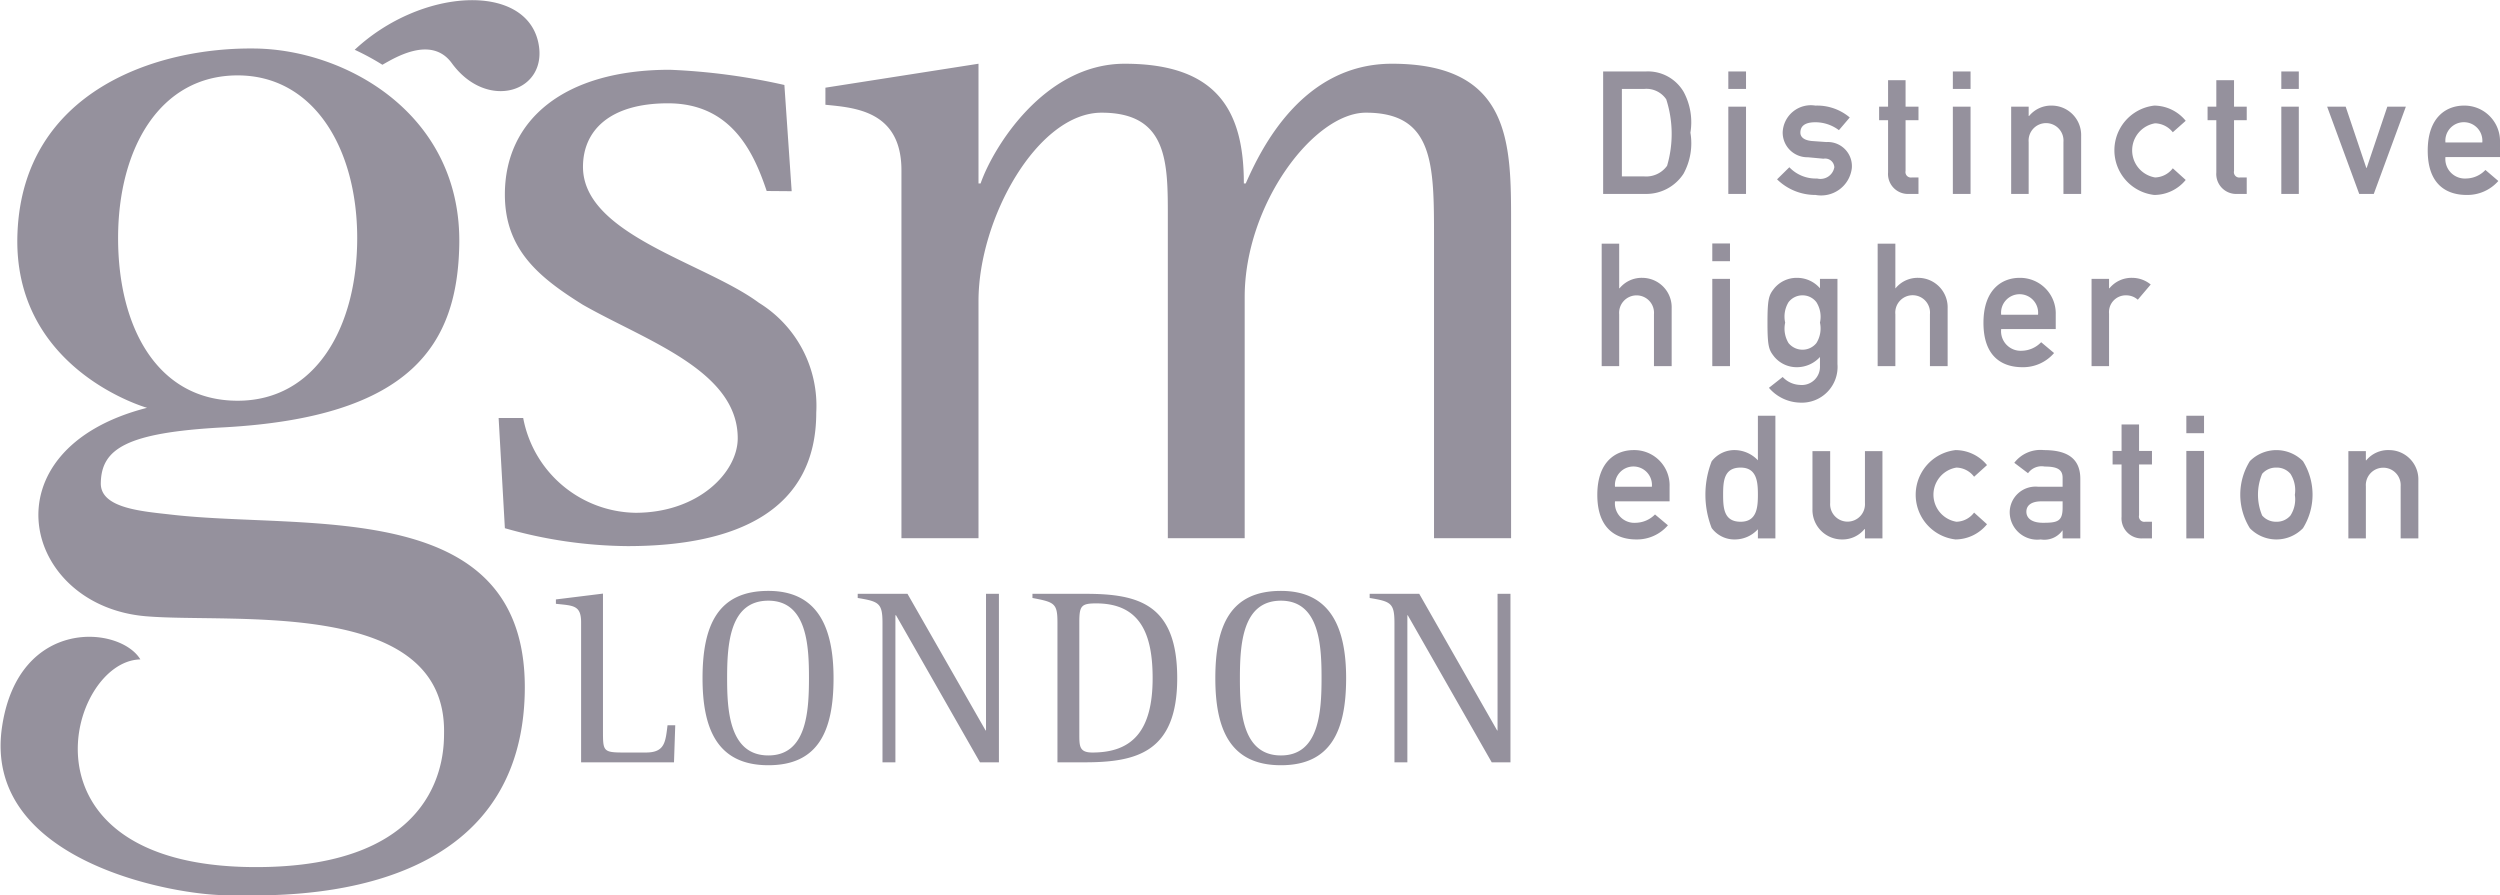 <svg xmlns="http://www.w3.org/2000/svg" width="120.03" height="42.97" viewBox="0 0 120.03 42.97">
  <defs>
    <style>
      .cls-1 {
        fill: #95919d;
        fill-rule: evenodd;
      }
    </style>
  </defs>
  <path id="GSM_logo" data-name="GSM logo" class="cls-1" d="M3740.25,1095.18c0-2.87-2.25-3.01-3.65-3.15v-0.82l7.35-1.15v5.75h0.1c0.58-1.68,3.03-5.75,6.92-5.75,4.52,0,5.72,2.35,5.72,5.75h0.09c0.72-1.63,2.69-5.75,7.02-5.75,5.72,0,5.72,3.83,5.72,7.61v15.17h-3.7v-14.4c0-3.54,0-6.03-3.27-6.03-2.5,0-5.82,4.4-5.82,8.85v11.58h-3.69v-15.45c0-2.59,0-4.98-3.18-4.98-3.07,0-5.91,5.07-5.91,9.04v11.39h-3.7v-17.66Zm-15.38,21.7c0-.83-0.38-0.8-1.21-0.89v-0.21l2.26-.28v6.57c0,0.99,0,1.06.99,1.06h1.07c0.91,0,.94-0.5,1.04-1.31h0.37l-0.06,1.78h-4.46v-6.72Zm5.83,2.68c0-2.57.76-4.19,3.16-4.19s3.13,1.8,3.13,4.19c0,2.55-.74,4.18-3.13,4.18-2.48,0-3.16-1.79-3.16-4.18m5.11,0c0-1.52-.08-3.72-1.95-3.72-1.85,0-1.98,2.06-1.98,3.72,0,1.5.09,3.71,1.98,3.71,1.82,0,1.95-2.06,1.95-3.71m3.53-2.64c0-.96-0.16-1.04-1.19-1.21v-0.2h2.39l3.75,6.56h0.02v-6.56h0.62v8.09h-0.91l-4.03-7.06h-0.03v7.06h-0.62v-6.68Zm8.4-.04c0-.92-0.15-0.97-1.2-1.17v-0.2h2.55c2.54,0,4.4.49,4.4,4.05s-1.95,4.04-4.45,4.04h-1.3v-6.72Zm1.05,5.36c0,0.59,0,.89.63,0.89,1.93,0,2.89-1.06,2.89-3.57,0-2.07-.56-3.59-2.71-3.59-0.72,0-.81.12-0.81,0.91v5.36Zm6.53-2.68c0-2.57.75-4.19,3.15-4.19s3.13,1.8,3.13,4.19c0,2.55-.75,4.18-3.13,4.18-2.48,0-3.15-1.79-3.15-4.18m5.1,0c0-1.52-.08-3.72-1.95-3.72-1.84,0-1.97,2.06-1.97,3.72,0,1.5.08,3.71,1.97,3.71,1.82,0,1.95-2.06,1.95-3.71m3.5-2.64c0-.96-0.16-1.04-1.19-1.21v-0.2h2.38l3.74,6.56h0.02v-6.56h0.62v8.09h-0.9l-4.03-7.06h-0.02v7.06h-0.62v-6.68Zm-30.14-20.75c-0.6-1.78-1.65-4.21-4.74-4.21-2.81,0-4.08,1.32-4.08,3.05,0,3.26,5.85,4.6,8.45,6.53a5.807,5.807,0,0,1,2.75,5.27c0,4.68-3.79,6.41-9.06,6.41a21.912,21.912,0,0,1-5.89-.86l-0.3-5.29h1.18a5.578,5.578,0,0,0,5.39,4.55c3.02,0,4.91-1.94,4.91-3.58,0-3.26-4.43-4.69-7.44-6.41-2.08-1.3-3.74-2.63-3.74-5.29,0-3.59,2.85-5.99,7.92-5.99a30.549,30.549,0,0,1,5.5.73l0.35,5.1Zm-18.45-6.06a11.831,11.831,0,0,0-1.33-.72c3.18-2.97,8.17-3.24,8.81-.37,0.53,2.38-2.44,3.36-4.15,1.01-0.98-1.34-2.73-.26-3.33.08m-11.3,16.47s-6.5-1.83-6.22-8.41c0.28-6.79,6.67-8.92,11.44-8.84,4.38,0.07,9.91,3.19,9.77,9.46-0.1,4.68-2.22,8.24-11.34,8.73-4.67.25-5.84,1.04-5.87,2.67-0.03,1.22,2,1.36,3.4,1.52,6.58,0.76,17.28-.94,16.95,8.72-0.36,10.47-12.79,9.52-14.26,9.55-2.42.03-11.87-1.58-10.82-8.16,0.82-5.2,5.65-4.78,6.63-3.16-3.46.06-6.22,9.85,5.34,9.97,9.34,0.09,9.23-5.63,9.24-6.43,0.11-6.51-10.09-5.26-14.29-5.61-5.95-.48-7.83-8,0.03-10.01m4.35-15.96c-3.72,0-5.74,3.49-5.74,7.81s1.91,7.81,5.74,7.81c3.72,0,5.74-3.5,5.74-7.81s-2.09-7.81-5.74-7.81m65.56-.19h2.07a1.988,1.988,0,0,1,1.8.99,3.077,3.077,0,0,1,.32,1.95,3.045,3.045,0,0,1-.33,1.97,2.133,2.133,0,0,1-1.85.97h-2.01v-5.88Zm0.9,5.04h1.07a1.236,1.236,0,0,0,1.1-.51,5.428,5.428,0,0,0-.04-3.19,1.148,1.148,0,0,0-1.06-.5h-1.07v4.2Zm5.11-5.04h0.85v0.84h-0.85v-0.84Zm0,1.69h0.85v4.19h-0.85v-4.19Zm2.93,2.91a1.741,1.741,0,0,0,1.33.54,0.676,0.676,0,0,0,.83-0.54,0.44,0.44,0,0,0-.52-0.41l-0.75-.07a1.185,1.185,0,0,1-1.21-1.19,1.353,1.353,0,0,1,1.57-1.29,2.431,2.431,0,0,1,1.65.57l-0.52.61a1.873,1.873,0,0,0-1.13-.38c-0.54,0-.72.21-0.72,0.5,0,0.18.13,0.36,0.55,0.4l0.7,0.05a1.158,1.158,0,0,1,1.22,1.25,1.483,1.483,0,0,1-1.74,1.29,2.626,2.626,0,0,1-1.85-.75Zm4.74-4.18h0.84v1.27h0.62v0.65h-0.62v2.44a0.261,0.261,0,0,0,.3.31h0.32v0.79h-0.44a0.958,0.958,0,0,1-1.02-1.03v-2.51h-0.43v-0.65h0.43v-1.27Zm3.11-.42h0.85v0.84h-0.85v-0.84Zm0,1.69h0.85v4.19h-0.85v-4.19Zm2.8,0h0.84v0.45h0.02a1.368,1.368,0,0,1,1.1-.5,1.415,1.415,0,0,1,1.4,1.46v2.78h-0.85v-2.49a0.838,0.838,0,1,0-1.67,0v2.49h-0.84v-4.19Zm8.38,3.52a1.959,1.959,0,0,1-1.51.72,2.159,2.159,0,0,1,0-4.29,1.967,1.967,0,0,1,1.51.73l-0.62.55a1.126,1.126,0,0,0-.85-0.43,1.318,1.318,0,0,0,0,2.6,1.105,1.105,0,0,0,.85-0.44Zm1.47-4.79h0.85v1.27h0.61v0.65h-0.61v2.44a0.258,0.258,0,0,0,.3.31h0.31v0.79h-0.44a0.958,0.958,0,0,1-1.02-1.03v-2.51h-0.42v-0.65h0.42v-1.27Zm3.12-.42h0.84v0.84h-0.84v-0.84Zm0,1.69h0.84v4.19h-0.84v-4.19Zm2.2,0h0.89l0.99,2.94h0.02l0.99-2.94h0.89l-1.54,4.19h-0.7Zm5.68,2.42a0.938,0.938,0,0,0,1,1.03,1.3,1.3,0,0,0,.92-0.41l0.62,0.53a1.98,1.98,0,0,1-1.52.67c-0.87,0-1.87-.41-1.87-2.13,0-1.63.92-2.16,1.74-2.16a1.709,1.709,0,0,1,1.73,1.77v0.7h-2.62Zm1.77-.7a0.889,0.889,0,1,0-1.77,0h1.77Zm-42.28,4.86h0.84v2.14h0.02a1.368,1.368,0,0,1,1.1-.5,1.415,1.415,0,0,1,1.4,1.46v2.78h-0.85v-2.49a0.838,0.838,0,1,0-1.67,0v2.49h-0.84v-5.88Zm5.31-.01h0.85v0.85h-0.85v-0.85Zm0,1.7h0.85v4.19h-0.85v-4.19Zm5.17,3.75a1.5,1.5,0,0,1-1.09.49,1.4,1.4,0,0,1-1.11-.51c-0.25-.32-0.32-0.47-0.32-1.63s0.07-1.32.32-1.64a1.4,1.4,0,0,1,1.11-.51,1.45,1.45,0,0,1,1.09.5v-0.45h0.84v4.09a1.716,1.716,0,0,1-1.82,1.85,2.03,2.03,0,0,1-1.47-.71l0.66-.52a1.194,1.194,0,0,0,.82.38,0.873,0.873,0,0,0,.97-0.91v-0.43Zm-1.51-.67a0.864,0.864,0,0,0,.68.32,0.852,0.852,0,0,0,.66-0.32,1.325,1.325,0,0,0,.17-0.98,1.31,1.31,0,0,0-.17-0.98,0.828,0.828,0,0,0-.66-0.33,0.839,0.839,0,0,0-.68.33,1.327,1.327,0,0,0-.16.98,1.343,1.343,0,0,0,.16.98m4.28-4.77h0.85v2.14h0.01a1.368,1.368,0,0,1,1.1-.5,1.415,1.415,0,0,1,1.4,1.46v2.78h-0.85v-2.49a0.834,0.834,0,1,0-1.66,0v2.49h-0.85v-5.88Zm5.93,4.1a0.941,0.941,0,0,0,1,1.04,1.32,1.32,0,0,0,.92-0.41l0.62,0.52a1.957,1.957,0,0,1-1.52.68c-0.87,0-1.87-.41-1.87-2.13,0-1.63.92-2.16,1.73-2.16a1.711,1.711,0,0,1,1.74,1.77v0.69h-2.62Zm1.77-.69a0.89,0.89,0,1,0-1.77,0h1.77Zm2.57-1.72h0.84v0.45h0.02a1.368,1.368,0,0,1,1.1-.5,1.4,1.4,0,0,1,.88.32l-0.62.73a0.829,0.829,0,0,0-.55-0.21,0.805,0.805,0,0,0-.83.88v2.52h-0.84v-4.19Zm-22.88,10.68a0.933,0.933,0,0,0,1,1.03,1.333,1.333,0,0,0,.92-0.4l0.62,0.52a1.957,1.957,0,0,1-1.52.68c-0.86,0-1.87-.42-1.87-2.14,0-1.63.92-2.15,1.74-2.15a1.694,1.694,0,0,1,1.73,1.76v0.7h-2.62Zm1.77-.7a0.889,0.889,0,1,0-1.77,0h1.77Zm5.09,2.04a1.5,1.5,0,0,1-1.09.49,1.355,1.355,0,0,1-1.13-.55,4.417,4.417,0,0,1,0-3.2,1.375,1.375,0,0,1,1.13-.54,1.553,1.553,0,0,1,1.09.49v-2.14h0.84v5.89h-0.84v-0.44Zm-1.67-1.66c0,0.65.04,1.3,0.84,1.3,0.78,0,.83-0.69.83-1.3s-0.05-1.3-.83-1.3c-0.8,0-.84.65-0.84,1.3m4.29-2.09h0.85v2.49a0.837,0.837,0,1,0,1.67,0v-2.49h0.84v4.19h-0.84v-0.45h-0.02a1.362,1.362,0,0,1-1.09.5,1.417,1.417,0,0,1-1.41-1.46v-2.78Zm8.38,3.51a1.967,1.967,0,0,1-1.51.73,2.159,2.159,0,0,1,0-4.29,1.959,1.959,0,0,1,1.51.72l-0.62.56a1.09,1.09,0,0,0-.85-0.44,1.318,1.318,0,0,0,0,2.6,1.09,1.09,0,0,0,.85-0.44Zm3.63,0.3h-0.01a1.067,1.067,0,0,1-1.04.43,1.322,1.322,0,0,1-1.49-1.29,1.24,1.24,0,0,1,1.37-1.24H3796v-0.43c0-.4-0.26-0.54-0.86-0.54a0.8,0.8,0,0,0-.8.32l-0.66-.5a1.583,1.583,0,0,1,1.42-.61c1.04,0,1.75.34,1.75,1.38v2.86H3796v-0.38Zm0-1.4h-1.01c-0.5,0-.73.2-0.73,0.5,0,0.28.22,0.53,0.8,0.53,0.7,0,.94-0.07.94-0.73v-0.3Zm2.83-3.69h0.84v1.27h0.62v0.65h-0.62v2.44a0.258,0.258,0,0,0,.3.31h0.32v0.8h-0.44a0.966,0.966,0,0,1-1.02-1.04v-2.51h-0.43v-0.65h0.43v-1.27Zm3.11-.42h0.85v0.84h-0.85v-0.84Zm0,1.69h0.85v4.2h-0.85v-4.2Zm3.05,0.49a1.8,1.8,0,0,1,2.55,0,3.047,3.047,0,0,1,0,3.22,1.775,1.775,0,0,1-2.55,0,3.047,3.047,0,0,1,0-3.22m1.95,0.61a0.858,0.858,0,0,0-.68-0.3,0.873,0.873,0,0,0-.68.3,2.6,2.6,0,0,0,0,2,0.873,0.873,0,0,0,.68.3,0.858,0.858,0,0,0,.68-0.3,1.426,1.426,0,0,0,.21-0.99,1.456,1.456,0,0,0-.21-1.01m2.78-1.09h0.84v0.44h0.02a1.36,1.36,0,0,1,1.1-.49,1.406,1.406,0,0,1,1.4,1.45v2.79h-0.85v-2.5a0.837,0.837,0,1,0-1.67,0v2.5h-0.84v-4.19Z" transform="translate(-3696.97 -1087)"/>
</svg>
